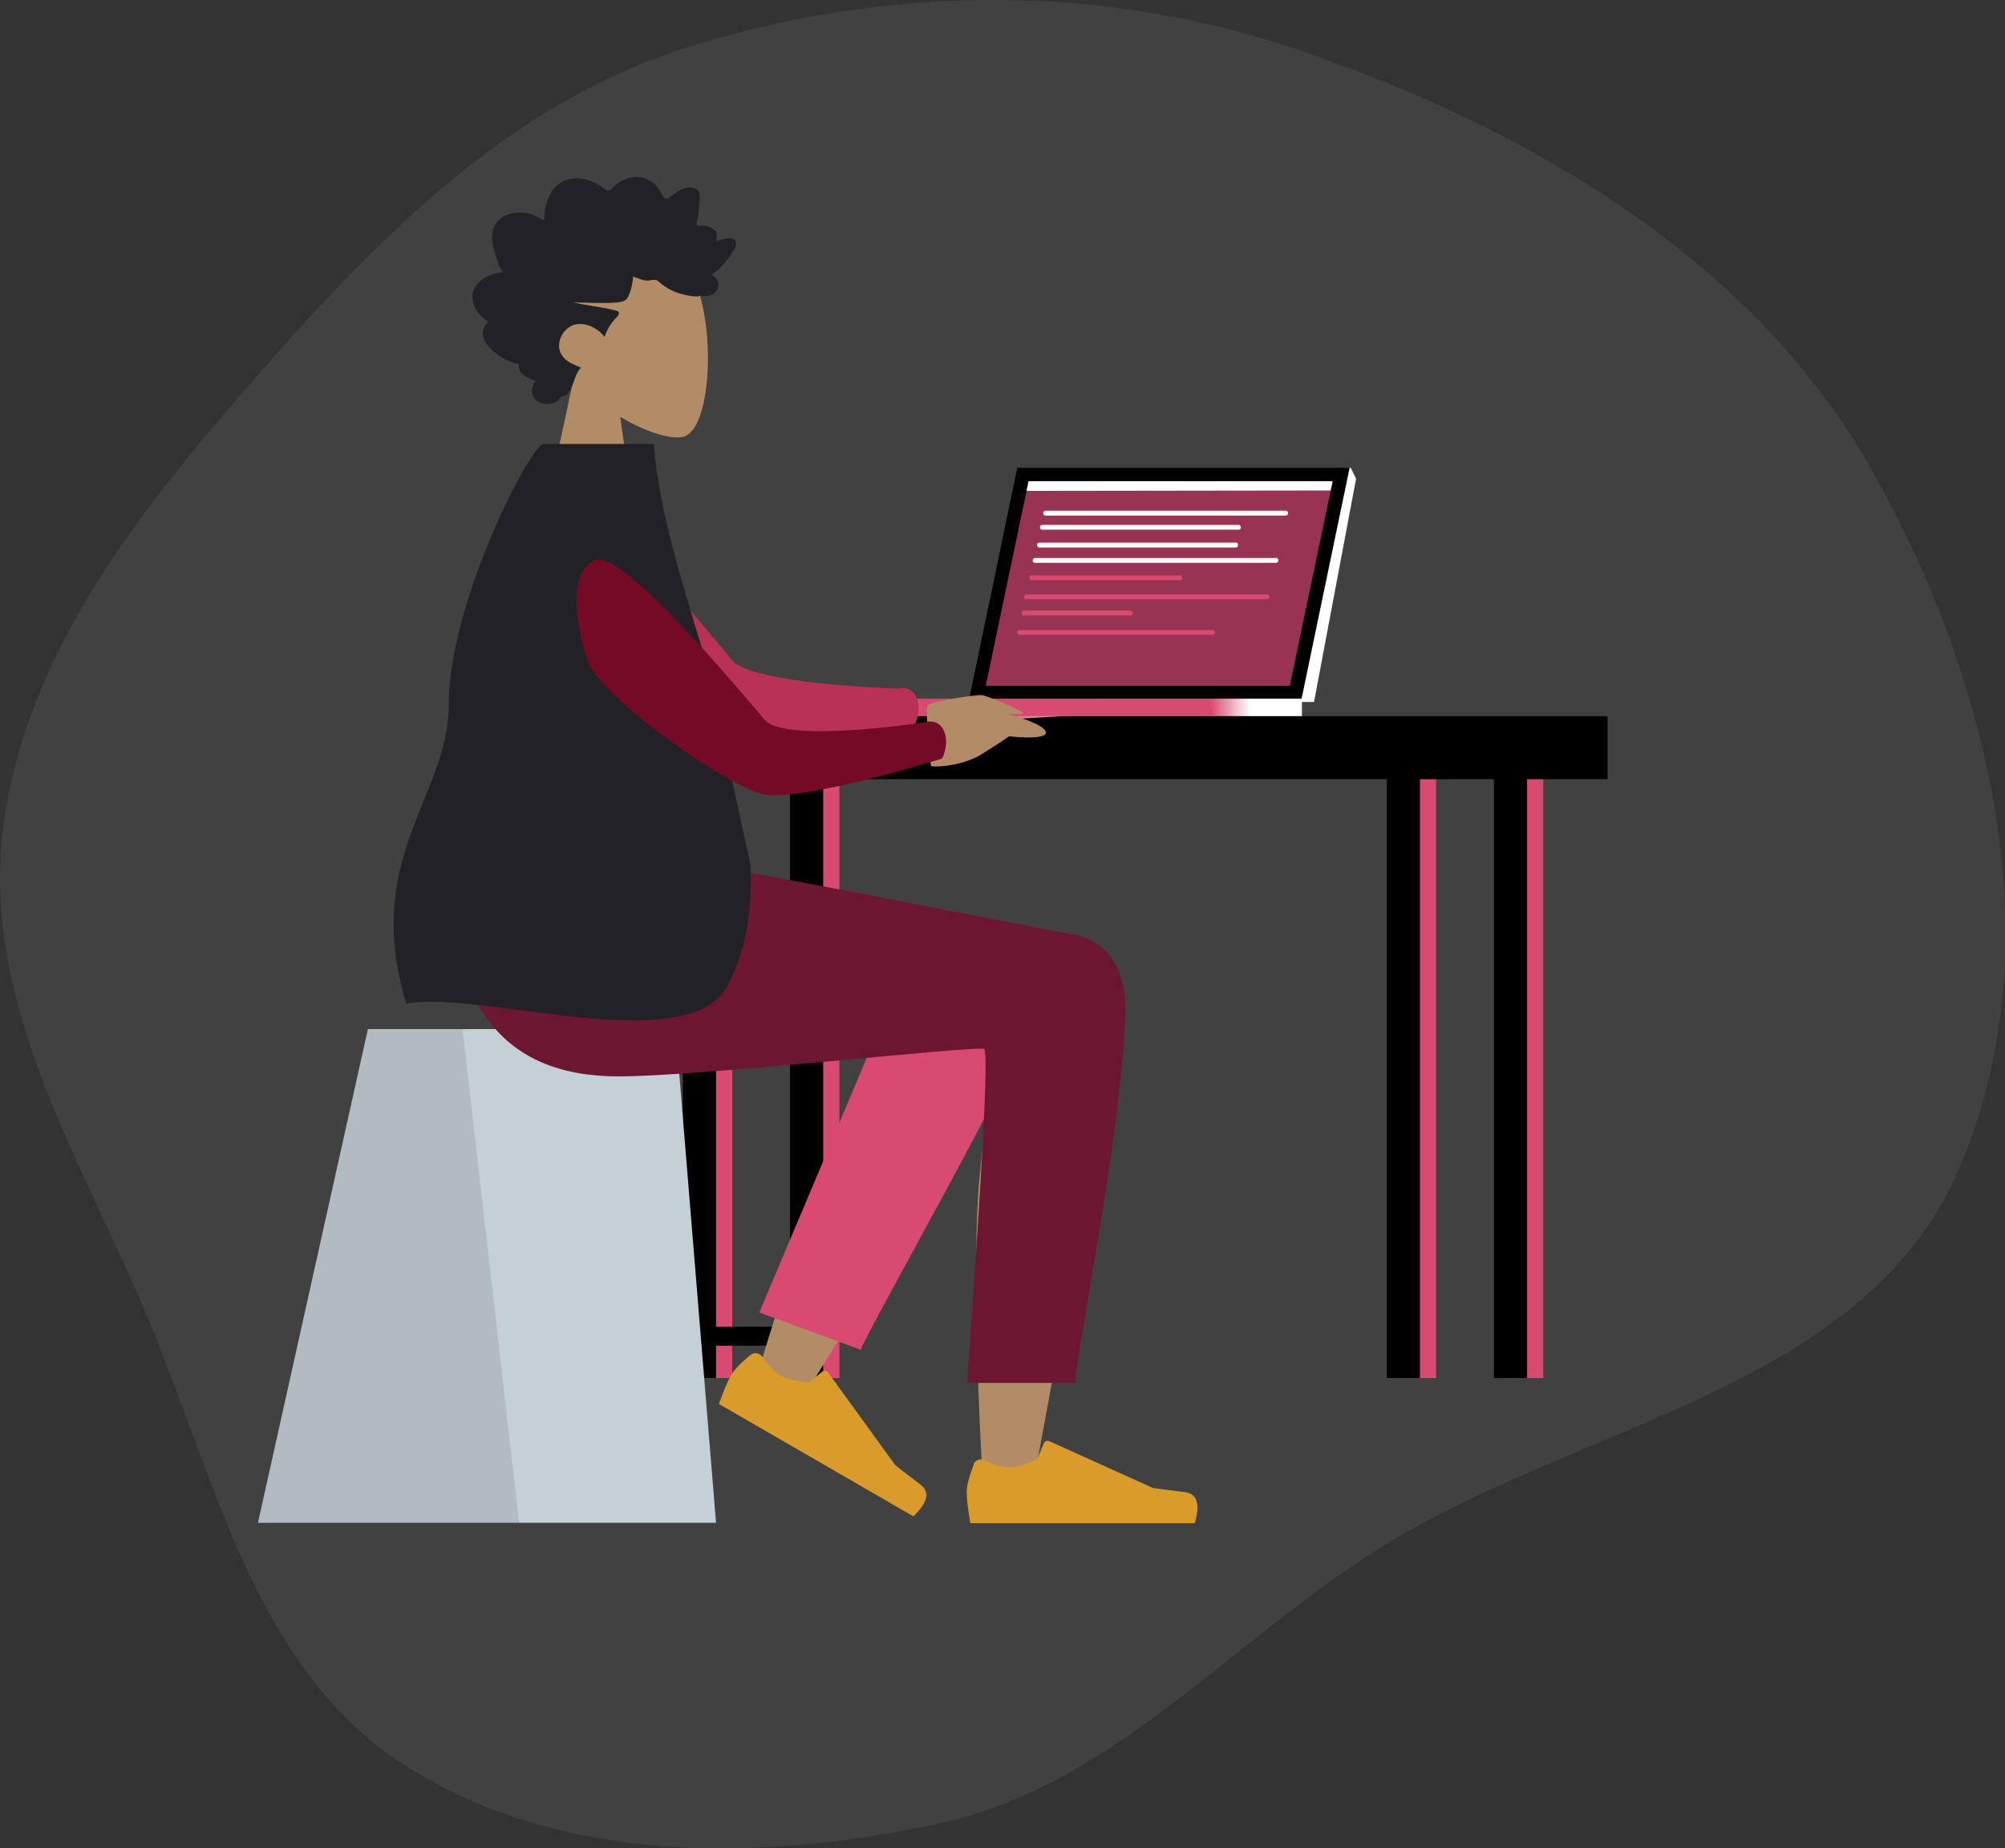 <?xml version="1.0" encoding="utf-8"?>
<!-- Generator: Adobe Illustrator 24.1.1, SVG Export Plug-In . SVG Version: 6.00 Build 0)  -->
<svg version="1.1" id="Layer_1" xmlns="http://www.w3.org/2000/svg" xmlns:xlink="http://www.w3.org/1999/xlink" x="0px" y="0px"
	 viewBox="0 0 495.9 457.1" style="enable-background:new 0 0 495.9 457.1;" xml:space="preserve">
<rect x="0" y="0" width="495.9" height="457.1" fill="#333333" stroke="none"/>
<style type="text/css">
	.st0{fill-rule:evenodd;clip-rule:evenodd;fill:#C4C4C4;fill-opacity:0.1;}
	.st1{fill:#D94A70;}
	.st2{fill-rule:evenodd;clip-rule:evenodd;fill:url(#SVGID_1_);}
	.st3{fill-rule:evenodd;clip-rule:evenodd;}
	.st4{fill:url(#SVGID_2_);}
	.st5{fill-rule:evenodd;clip-rule:evenodd;fill:#993353;}
	.st6{fill-rule:evenodd;clip-rule:evenodd;fill:#FFFFFF;}
	.st7{fill-rule:evenodd;clip-rule:evenodd;fill:#FCFCFC;}
	.st8{fill-rule:evenodd;clip-rule:evenodd;fill:#D94A70;}
	.st9{fill-rule:evenodd;clip-rule:evenodd;fill:#B28B67;}
	.st10{fill-rule:evenodd;clip-rule:evenodd;fill:#B93155;}
	.st11{fill-rule:evenodd;clip-rule:evenodd;fill:#222126;}
	.st12{fill-rule:evenodd;clip-rule:evenodd;fill:#C5CFD6;}
	.st13{fill-rule:evenodd;clip-rule:evenodd;fill-opacity:0.1;}
	.st14{fill-rule:evenodd;clip-rule:evenodd;fill:#D99C2B;}
	.st15{fill-rule:evenodd;clip-rule:evenodd;fill:#6D1631;}
	.st16{fill-rule:evenodd;clip-rule:evenodd;fill:#740A26;}
</style>
<path class="st0" d="M323.5,13.1C378.9,32.6,432.7,63.8,462,114.6c30.3,52.6,46.8,121,21.7,176.3c-24.2,53.2-94.5,61.4-143.8,92.8
	c-36.6,23.3-65.3,58.1-107.8,67.3c-44.6,9.7-94.5,10-132.7-14.9C62.3,412,53,364.1,35.5,323.4C19,285.1-4,247.9,0.6,206.4
	c4.8-42.8,32.2-78.1,60.5-110.6c30.8-35.4,63.9-69.9,108.6-84C219.8-4,273.9-4.3,323.5,13.1z"/>
<path class="st1" d="M355.2,183.7H347v157.1h8.2V183.7z"/>
<path d="M351.2,183.7H343v157.1h8.2V183.7z"/>
<path class="st1" d="M381.7,183.7h-8.2v157.1h8.2V183.7z"/>
<path d="M377.7,183.7h-8.2v157.1h8.2V183.7z"/>
<path class="st1" d="M181.1,183.7h-8.2v157.1h8.2V183.7z"/>
<path d="M177.1,183.7h-8.2v157.1h8.2V183.7z"/>
<path class="st1" d="M207.6,183.7h-8.2v157.1h8.2V183.7z"/>
<path d="M203.6,183.7h-8.2v157.1h8.2V183.7z"/>
<path d="M397.6,177.1H138.8v15.6h258.8L397.6,177.1L397.6,177.1z"/>
<linearGradient id="SVGID_1_" gradientUnits="userSpaceOnUse" x1="298.433" y1="815.003" x2="391.233" y2="815.003" gradientTransform="matrix(1 0 0 1 -56 -668)">
	<stop  offset="0" style="stop-color:#D94A70"/>
	<stop  offset="0.433" style="stop-color:#FFFFFF"/>
</linearGradient>
<path class="st2" d="M254.4,121.1l79.7-5.4l1.3,2.7L325,173.6h-3.7l-78.7,4.7L254.4,121.1z"/>
<path class="st3" d="M251.6,115.7h82.2l-11.9,57.2h-82.2L251.6,115.7z"/>
<linearGradient id="SVGID_2_" gradientUnits="userSpaceOnUse" x1="355.496" y1="842.953" x2="378.045" y2="842.953" gradientTransform="matrix(1 0 0 1 -56 -668)">
	<stop  offset="0" style="stop-color:#D94A70"/>
	<stop  offset="0.433" style="stop-color:#FFFFFF"/>
</linearGradient>
<path class="st4" d="M322,172.8h-22.5v4.3H322V172.8z"/>
<path class="st1" d="M299.5,172.8h-75.9v4.3h75.9V172.8z"/>
<path class="st5" d="M254.4,119l-10.6,50.6H319l10.6-50.6H254.4z"/>
<path d="M205.7,328.1H117v4.7h88.7V328.1z"/>
<path class="st3" d="M159.8,340.1c3.6,0,6.5-2.8,6.5-6.3s-2.9-6.3-6.5-6.3s-6.5,2.8-6.5,6.3C153.3,337.3,156.2,340.1,159.8,340.1z"
	/>
<path class="st6" d="M254.4,119h75.2l-0.5,2.3l-75.2,0.1L254.4,119z"/>
<path class="st6" d="M318.6,126.9c0,0.3-0.3,0.6-0.6,0.6h-59.4c-0.4,0-0.6-0.3-0.6-0.6s0.3-0.6,0.6-0.6H318
	C318.3,126.3,318.6,126.5,318.6,126.9z"/>
<path class="st7" d="M306.9,130.4c0,0.3-0.2,0.6-0.5,0.6h-48.7c-0.3,0-0.5-0.3-0.5-0.6s0.2-0.6,0.5-0.6h48.7
	C306.7,129.8,306.9,130.1,306.9,130.4z"/>
<path class="st6" d="M306.2,134.8c0,0.3-0.2,0.6-0.5,0.6H257c-0.3,0-0.5-0.3-0.5-0.6s0.2-0.6,0.5-0.6h48.7
	C306,134.1,306.2,134.4,306.2,134.8z"/>
<path class="st6" d="M316.2,138.6c0,0.3-0.3,0.6-0.6,0.6H256c-0.4,0-0.6-0.3-0.6-0.6s0.3-0.6,0.6-0.6h59.5
	C315.9,137.9,316.2,138.2,316.2,138.6z"/>
<path class="st8" d="M314,147.6c0,0.3-0.3,0.6-0.6,0.6h-59.5c-0.4,0-0.6-0.3-0.6-0.6s0.3-0.6,0.6-0.6h59.5
	C313.7,147,314,147.3,314,147.6z"/>
<path class="st8" d="M292.4,142.9c0,0.3-0.2,0.6-0.4,0.6h-37c-0.2,0-0.4-0.3-0.4-0.6s0.2-0.6,0.4-0.6h37
	C292.3,142.2,292.4,142.5,292.4,142.9z"/>
<path class="st8" d="M280.1,151.6c0,0.3-0.1,0.6-0.3,0.6H253c-0.2,0-0.3-0.3-0.3-0.6s0.1-0.6,0.3-0.6h26.7
	C279.9,151,280.1,151.2,280.1,151.6z"/>
<path class="st8" d="M300.5,156.4c0,0.3-0.2,0.6-0.5,0.6h-47.9c-0.3,0-0.5-0.3-0.5-0.6s0.2-0.6,0.5-0.6H300
	C300.2,155.7,300.5,156,300.5,156.4z"/>
<path class="st9" d="M230.1,183.9c2.2,0.3,6.7-0.4,9.9-2.5s6.2-5.1,6.2-5.1s7,0.7,6.8,0c-0.2-0.6-8.9-4.3-10.2-4.4
	c-1.3-0.1-12.1,1.4-13.2,2.5C228.5,175.4,230.1,183.9,230.1,183.9z"/>
<path class="st9" d="M242.8,175.5c0.7,0.9,5,4.1,4.2,5.4c-0.8,1.3-2.8,1.8-5,0.2s-3.6-3.4-3-4.1
	C239.6,176.4,242.8,175.5,242.8,175.5z"/>
<path class="st10" d="M139.4,123.7c-6.6,2.7-5.1,15.5-2.1,24.7c3,9.1,34,30.8,43.1,33.2c9.2,2.4,45.8-2.3,45.8-2.3
	c2.4-4.9,0.3-10.2-4.1-9c0,0-35.8-1-41-7C177.1,158.4,146.4,120.9,139.4,123.7z"/>
<path class="st9" d="M141.9,93.5c-4.5-5.3-7.6-11.9-7.1-19.2c1.5-21.1,30.8-16.4,36.5-5.8s5,37.6-2.3,39.5
	c-2.9,0.8-9.2-1.1-15.6-4.9l4,28.3h-23.6L141.9,93.5z"/>
<path class="st11" d="M124.5,67.3c-0.8-0.8-1.2-1.8-1.5-2.9c-0.4-1.1-0.7-2.1-1-3.2c-0.5-2.2-0.5-4.8,1.1-6.5c1.3-1.4,3.2-2,4.9-2.1
	c1.2-0.1,2.4,0.1,3.5,0.4c1.1,0.4,2.1,1.1,3.1,1.5c0-2.4,0.5-4.9,1.7-6.9s3-3.1,5.1-3.4c2.2-0.3,4.3,0.2,6.3,1.3
	c0.5,0.3,1,0.5,1.4,0.9c0.4,0.3,0.8,0.6,1.2,0.7c0.5,0.1,0.8-0.2,1.1-0.5c0.4-0.4,0.8-0.8,1.3-1.2c2-1.5,4.7-2.1,7-1.2
	c1.1,0.4,2.1,1.1,2.9,2.1c0.7,0.9,1.1,2.2,2,2.8c0.4,0.3,0.7-0.1,1-0.3c0.5-0.4,1-0.8,1.6-1.2c0.7-0.5,1.6-0.9,2.4-1.1
	c1.3-0.3,3-0.2,3.4,1.4c0.1,0.6,0,1.3,0,1.9c-0.1,0.9-0.1,1.7-0.2,2.6c-0.1,0.7-0.1,1.3-0.3,1.9c-0.1,0.3-0.3,1-0.1,1.3
	c0.2,0.4,1,0.2,1.4,0.2c0.7,0,1.4,0.2,2.1,0.5c0.5,0.2,1,0.6,1.3,1.2c0.1,0.4,0.1,0.7,0,1.1s0,0.7,0.1,1.1c1-0.5,4.3-1.5,4.7,0.2
	c0.1,0.6-0.2,1.2-0.4,1.7c-0.4,0.8-1,1.6-1.5,2.4c-1.2,1.5-2.6,2.9-4.1,4c1.8,0.8,2.3,3.1,0.7,4.5c-0.7,0.6-1.6,0.8-2.5,0.7
	c-0.3,0-0.8-0.1-1-0.1c-0.1,0-0.3,0.1-0.5,0.2c-1.2,0.1-2.6-0.2-3.8-0.5c-2.1-0.5-4.1-1.5-5.8-3c-0.4-0.4-0.8-0.6-1.3-0.6
	s-1,0.1-1.5,0.2c-1.3,0-2.5-0.6-3.7-1c-0.1,1.6-0.5,3.4-1.2,4.9c-0.5,1.2-1.7,1.4-2.8,1.5c-3.6,0.3-7.2,0-10.8,0
	c3.5,0.8,7.1,1.1,10.5,2c1.6,0.4,0.4,1.5-0.3,2.2c-1.1,1.2-1.9,2.7-2.5,4.3c-1.7-2.2-4.7-3.7-7.4-3c-2.9,0.8-5,4.7-3.1,7.6
	c1.1,1.7,3.1,2.3,4.7,3c-1.3,1.3-1.6,3.3-2.4,5c-0.4,0.8-0.9,1.7-1.8,2c-0.3,0.1-0.7,0.1-0.9,0.4c-0.3,0.3-0.4,0.7-0.8,0.9
	c-1.6,1.1-4,1-5.4-0.4c-1.3-1.3-0.9-3.3,0.1-4.6c-1.7-0.7-4.7-1.6-4.1-4.2c-3.6-0.2-12.4-6.1-7.6-10.4c-2.7-1.5-5.1-5.2-3.4-8.4
	C118.9,68.6,122,67.5,124.5,67.3z"/>
<path class="st12" d="M91,254.5h76.1l10,122.1H63.8L91,254.5z"/>
<path class="st13" d="M91,254.5h23.4l14,122.1H63.8L91,254.5z"/>
<path class="st9" d="M253.8,233.6c8.1-4.9,21.7,1.4,21.7,8.4c0,20.8-19,119.1-20,125.3s-11.6,7.8-12.3,0c-1-12.5-2.8-55.6-1-75.5
	c0.8-8.2,1.6-16.1,2.4-23.1c-10,18-25.4,43.8-46.3,77.4l-11.3-5.2c8.9-29.3,16.2-50.1,21.9-62.1c9.8-20.7,18.9-38.4,22.8-44.7
	C237.7,224.3,248.3,227.7,253.8,233.6z"/>
<path class="st8" d="M187.8,324.6l38.9-92.2c9.3-15,35.5,3.1,32.3,11.8c-7.2,19.8-43.9,83.7-46.1,89.6L187.8,324.6z"/>
<path class="st14" d="M185.6,335.1c-2.4,2-4,3.6-4.7,4.9c-0.9,1.5-1.9,3.9-3.1,7.2c1.8,1,17.8,10.3,48.1,27.8
	c3.6-3.4,4.2-6.1,1.7-7.9c-2.5-1.9-4.6-3.5-6.2-4.8l-16.6-22.9c-0.3-0.4-0.9-0.5-1.4-0.2l0,0l-3.4,2.7c-3.2-0.3-5.5-0.9-7.1-1.8
	c-1.3-0.7-2.7-2.3-4.4-4.6l0,0c-0.6-0.9-1.9-1.1-2.7-0.5C185.7,335,185.7,335,185.6,335.1z"/>
<path class="st14" d="M240.8,362.3c-1.1,2.9-1.7,5.1-1.7,6.6c0,1.8,0.3,4.4,0.9,7.8c2.1,0,20.6,0,55.5,0c1.4-4.8,0.6-7.3-2.5-7.7
	c-3.1-0.4-5.7-0.7-7.8-1l-25.7-11.6c-0.5-0.2-1.1,0-1.3,0.5l0,0l-1.7,4c-2.9,1.3-5.2,2-7,2c-1.5,0-3.5-0.6-6.1-1.8l0,0
	c-1-0.5-2.2,0-2.6,1C240.8,362.2,240.8,362.2,240.8,362.3z"/>
<path class="st15" d="M278.3,249.1c0,26.2-12.4,87.2-12.4,92.9h-26.7c3.9-54.5,5.3-82,4.2-82.6c-1.7-0.9-70,6.8-90.4,6.8
	c-29.5,0-41.7-18.6-42.7-53.1h58.5c11.9,1.3,74,13.8,97.1,18.1C275.5,233.1,278.3,241.9,278.3,249.1z"/>
<path class="st11" d="M185.6,213.7l-11.2-51c-0.3-1-0.6-2.1-1-3.1c-5.2-17.1-10.5-34.1-11.7-49.8h-27.3c-3,0-23.4,39-23.4,64.4
	c0,8.7-3.1,16.2-6.3,24.1c-5.3,13.1-11.1,27.3-4.2,49.9c6.2-1.2,16.7,0.1,28,1.6c21.3,2.8,45.8,6,51.7-6.6
	C184.8,234.2,186.1,224.2,185.6,213.7z"/>
<path class="st9" d="M230.3,189.5c2.7,0.3,8.3-0.5,12.2-2.8c3.9-2.4,7.1-4.6,7.1-4.6s8.6,1,9.1-0.8c0.2-2.4-11.1-5.3-12.7-5.5
	c-1.6-0.2-15,1.6-16.3,2.8C228.4,179.8,230.3,189.5,230.3,189.5z"/>
<path class="st16" d="M147.2,138.5c-6.6,2.7-5,15.5-2,24.6c3,9.2,33.9,30.8,43.1,33.2c9.2,2.4,44.7-8.7,44.7-8.7
	c2.4-4.9,0.3-10.2-4.1-9c0,0-34.7,5.4-39.8-0.6C184.9,173.2,154.2,135.7,147.2,138.5z"/>
</svg>
